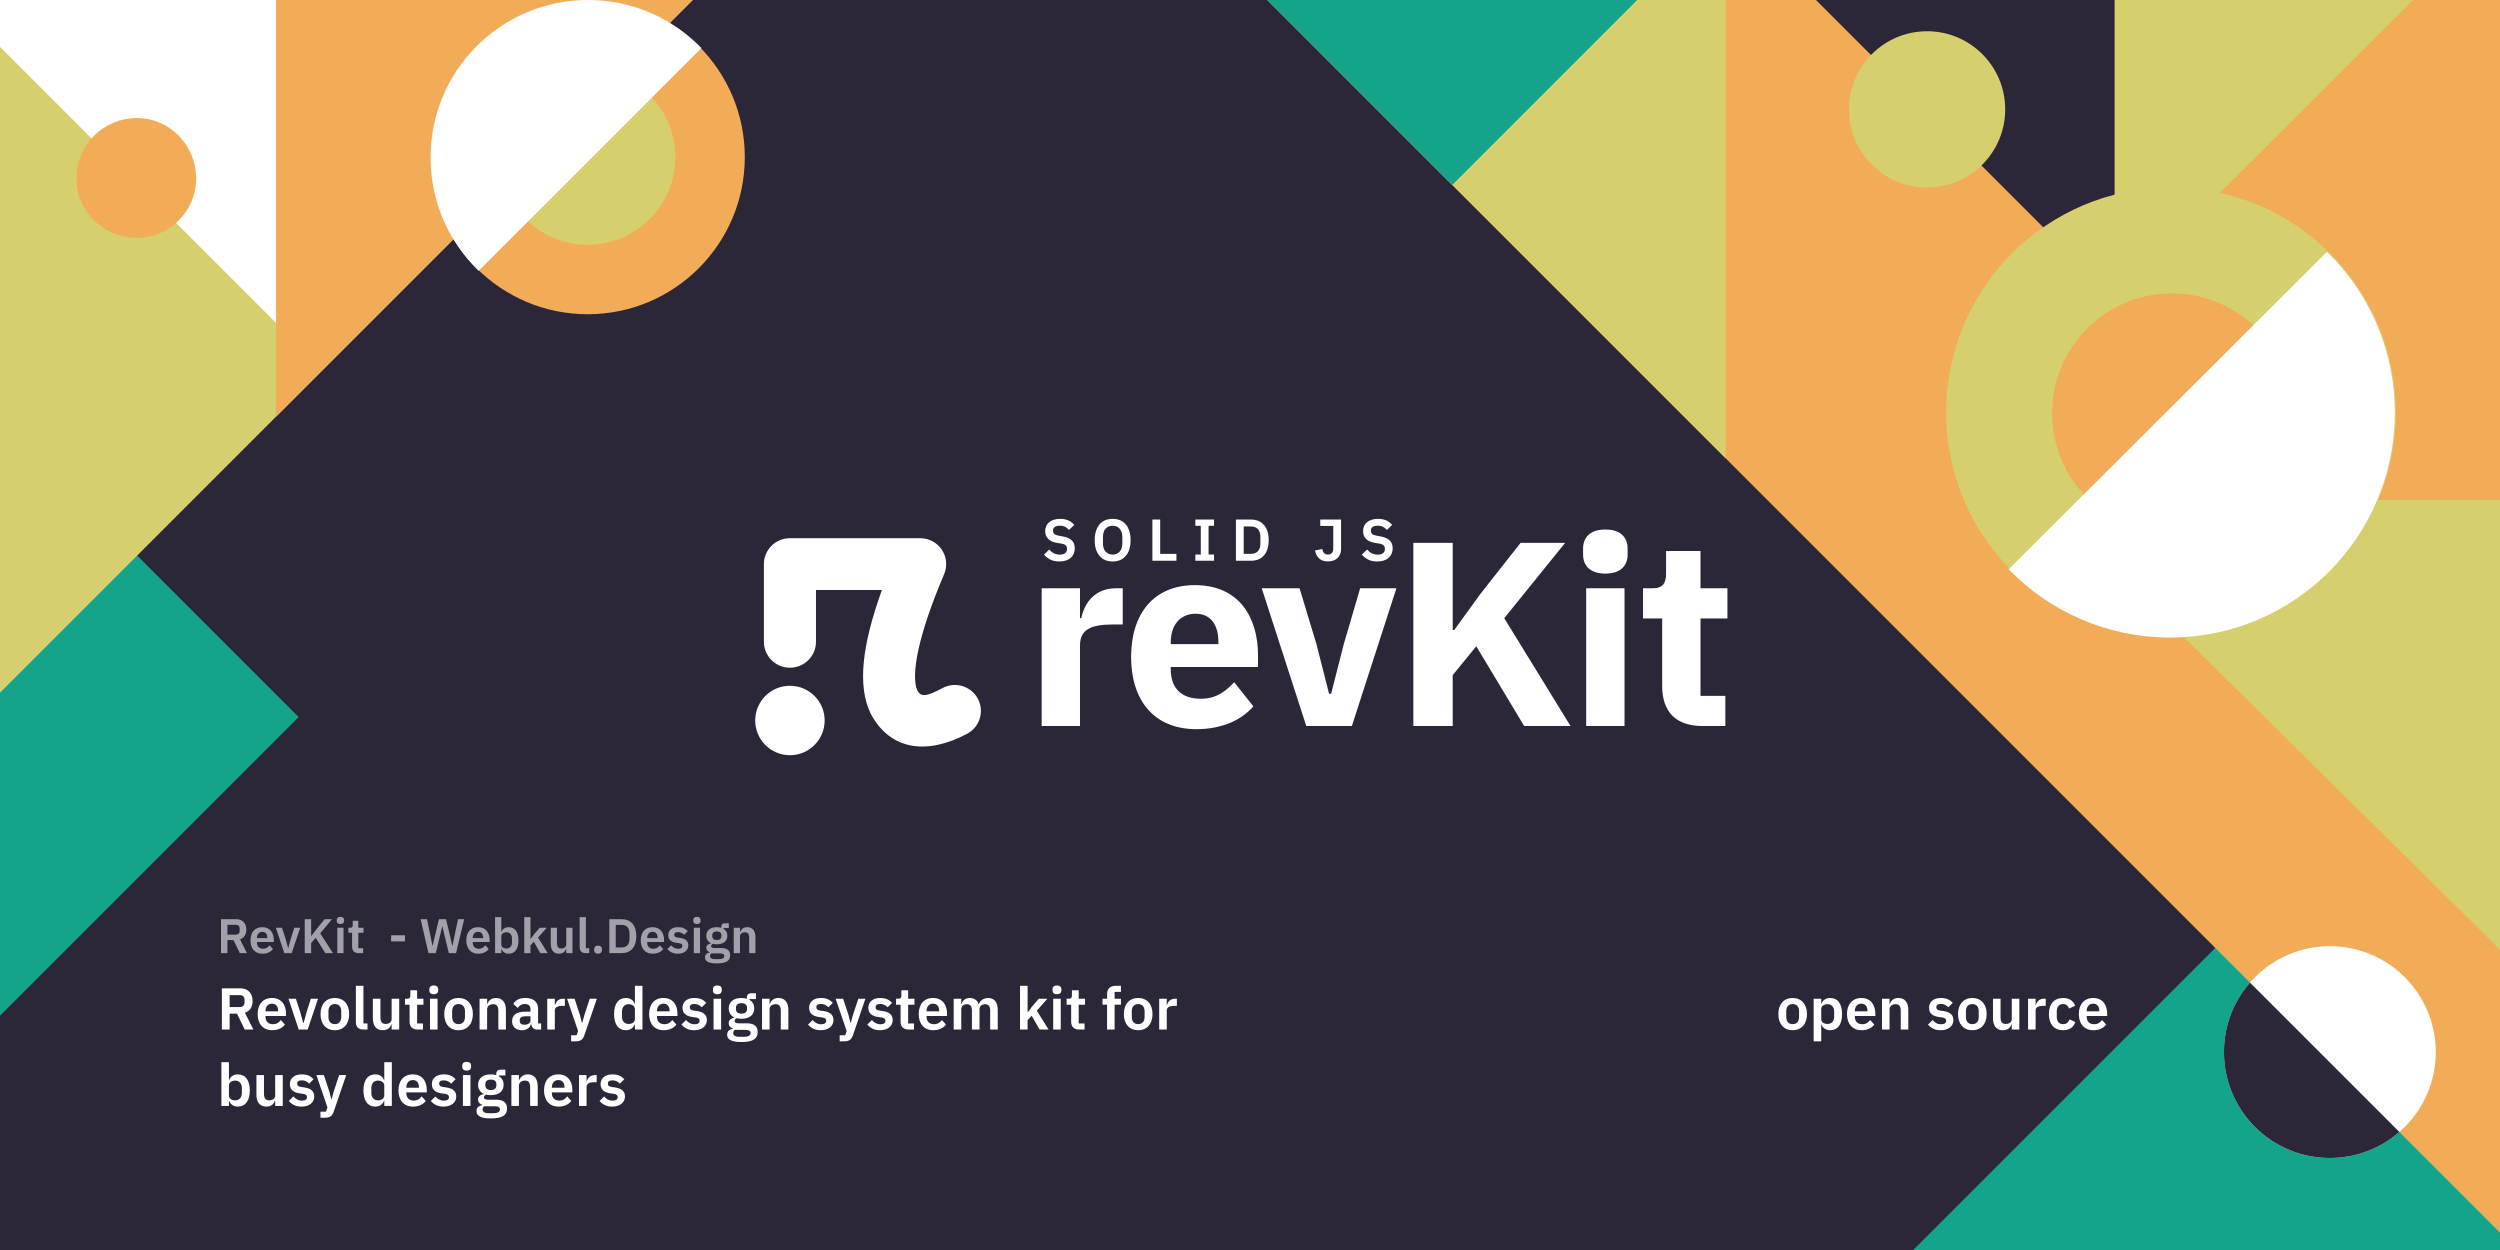<svg width="1440" height="720" viewBox="0 0 1440 720" fill="none" xmlns="http://www.w3.org/2000/svg">
	<rect x="0" y="0" width="1440" height="720" fill="#808080" stroke="none"/>
	<g clip-path="url(#clip0_30_6398)">
		<rect width="1440" height="720" fill="#2C2738" />
		<path fill-rule="evenodd" clip-rule="evenodd" d="M1440 382L992 830H1440V382Z" fill="#14A38B" />
		<path fill-rule="evenodd" clip-rule="evenodd" d="M1440 -50V710L680 -50L1440 -50Z" fill="#F2AC57" />
		<path fill-rule="evenodd" clip-rule="evenodd" d="M994 264L680 -50H994V264V264Z" fill="#D6CF6E" />
		<path fill-rule="evenodd" clip-rule="evenodd" d="M836.5 106.5L680 -50H993L836.5 106.5Z" fill="#14A38B" />
		<rect x="1218" y="-50" width="222" height="222" fill="#D6CF6E" />
		<path fill-rule="evenodd" clip-rule="evenodd" d="M996 -50H1218V172L996 -50Z" fill="#2C2738" />
		<path fill-rule="evenodd" clip-rule="evenodd" d="M1440 -50V491L1169 220.5L1440 -50Z" fill="#F2AC57" />
		<path fill-rule="evenodd" clip-rule="evenodd" d="M1178 288H1440V547L1178 288Z" fill="#D6CF6E" />
		<path fill-rule="evenodd" clip-rule="evenodd" d="M1250.5 367C1322.02 367 1380 309.021 1380 237.5C1380 165.979 1322.02 108 1250.5 108C1178.98 108 1121 165.979 1121 237.5C1121 309.021 1178.98 367 1250.5 367Z" fill="#D6CF6E" />
		<path fill-rule="evenodd" clip-rule="evenodd" d="M1251 307C1289.11 307 1320 276.108 1320 238C1320 199.892 1289.11 169 1251 169C1212.89 169 1182 199.892 1182 238C1182 276.108 1212.89 307 1251 307Z" fill="#F2AC57" />
		<path fill-rule="evenodd" clip-rule="evenodd" d="M1157 327.915L1340.33 145C1364.45 168.521 1379.43 201.375 1379.43 237.729C1379.43 309.249 1321.45 367.229 1249.93 367.229C1213.47 367.229 1180.53 352.162 1157 327.915H1157Z" fill="white" />
		<path fill-rule="evenodd" clip-rule="evenodd" d="M1110 108C1134.85 108 1155 87.853 1155 63C1155 38.147 1134.85 18 1110 18C1085.15 18 1065 38.147 1065 63C1065 87.853 1085.15 108 1110 108Z" fill="#D6CF6E" />
		<path fill-rule="evenodd" clip-rule="evenodd" d="M1342 667C1375.69 667 1403 639.689 1403 606C1403 572.311 1375.69 545 1342 545C1308.31 545 1281 572.311 1281 606C1281 639.689 1308.31 667 1342 667Z" fill="white" />
		<path fill-rule="evenodd" clip-rule="evenodd" d="M1295.97 565.97C1286.65 576.683 1281 590.682 1281 606C1281 639.689 1308.31 667 1342 667C1357.32 667 1371.32 661.354 1382.03 652.03L1295.97 565.97Z" fill="#2C2738" />
		<path fill-rule="evenodd" clip-rule="evenodd" d="M-1 240L172 413L-1 586L-1 240Z" fill="#14A38B" />
		<path fill-rule="evenodd" clip-rule="evenodd" d="M449 -50L-1.5 400.5V-50H449Z" fill="#D6CF6E" />
		<path fill-rule="evenodd" clip-rule="evenodd" d="M449 -50L159 240V-50H449Z" fill="#F2AC57" />
		<path fill-rule="evenodd" clip-rule="evenodd" d="M338.5 181C388.482 181 429 140.482 429 90.5C429 40.518 388.482 0 338.5 0C288.518 0 248 40.518 248 90.5C248 140.482 288.518 181 338.5 181Z" fill="#F2AC57" />
		<path fill-rule="evenodd" clip-rule="evenodd" d="M338.5 141C366.39 141 389 118.39 389 90.5C389 62.61 366.39 40 338.5 40C310.61 40 288 62.61 288 90.5C288 118.39 310.61 141 338.5 141Z" fill="#D6CF6E" />
		<path fill-rule="evenodd" clip-rule="evenodd" d="M404 27.701L275.701 156C258.621 139.501 248 116.358 248 90.735C248 40.623 288.623 0 338.735 0C364.358 0 387.501 10.621 404 27.701Z" fill="white" />
		<path fill-rule="evenodd" clip-rule="evenodd" d="M-1.5 25.5V-50H159V186L-1.5 25.5Z" fill="white" />
		<path fill-rule="evenodd" clip-rule="evenodd" d="M79 137C97.554 137 113 121.554 113 103C113 83.446 97.554 68 79 68C59.446 68 44 83.446 44 103C44 121.554 59.446 137 79 137Z" fill="#F2AC57" />
		<path d="M1032.55 593.408C1031.28 593.408 1030.14 593.193 1029.12 592.762C1028.12 592.331 1027.26 591.708 1026.54 590.892C1025.83 590.076 1025.29 589.101 1024.9 587.968C1024.52 586.812 1024.33 585.52 1024.33 584.092C1024.33 582.664 1024.52 581.383 1024.9 580.25C1025.29 579.117 1025.83 578.153 1026.54 577.36C1027.26 576.544 1028.12 575.921 1029.12 575.49C1030.14 575.059 1031.28 574.844 1032.55 574.844C1033.82 574.844 1034.97 575.059 1035.99 575.49C1037.01 575.921 1037.87 576.544 1038.57 577.36C1039.3 578.153 1039.85 579.117 1040.24 580.25C1040.62 581.383 1040.82 582.664 1040.82 584.092C1040.82 585.52 1040.62 586.812 1040.24 587.968C1039.85 589.101 1039.3 590.076 1038.57 590.892C1037.87 591.708 1037.01 592.331 1035.99 592.762C1034.97 593.193 1033.82 593.408 1032.55 593.408ZM1032.55 589.906C1033.71 589.906 1034.62 589.555 1035.27 588.852C1035.93 588.149 1036.26 587.118 1036.26 585.758V582.46C1036.26 581.123 1035.93 580.103 1035.27 579.4C1034.62 578.697 1033.71 578.346 1032.55 578.346C1031.42 578.346 1030.53 578.697 1029.87 579.4C1029.21 580.103 1028.88 581.123 1028.88 582.46V585.758C1028.88 587.118 1029.21 588.149 1029.87 588.852C1030.53 589.555 1031.42 589.906 1032.55 589.906ZM1044.67 575.252H1049.03V578.176H1049.16C1049.48 577.156 1050.08 576.351 1050.96 575.762C1051.85 575.15 1052.88 574.844 1054.06 574.844C1056.32 574.844 1058.05 575.649 1059.23 577.258C1060.43 578.845 1061.03 581.123 1061.03 584.092C1061.03 587.084 1060.43 589.385 1059.23 590.994C1058.05 592.603 1056.32 593.408 1054.06 593.408C1052.88 593.408 1051.85 593.102 1050.96 592.49C1050.1 591.878 1049.5 591.062 1049.16 590.042H1049.03V599.8H1044.67V575.252ZM1052.66 589.804C1053.8 589.804 1054.72 589.43 1055.42 588.682C1056.12 587.934 1056.47 586.925 1056.47 585.656V582.596C1056.47 581.327 1056.12 580.318 1055.42 579.57C1054.72 578.799 1053.8 578.414 1052.66 578.414C1051.62 578.414 1050.75 578.675 1050.05 579.196C1049.37 579.717 1049.03 580.409 1049.03 581.27V586.914C1049.03 587.843 1049.37 588.557 1050.05 589.056C1050.75 589.555 1051.62 589.804 1052.66 589.804ZM1072.23 593.408C1070.92 593.408 1069.74 593.193 1068.7 592.762C1067.68 592.309 1066.81 591.685 1066.08 590.892C1065.38 590.076 1064.83 589.101 1064.45 587.968C1064.06 586.812 1063.87 585.52 1063.87 584.092C1063.87 582.687 1064.05 581.417 1064.41 580.284C1064.8 579.151 1065.34 578.187 1066.05 577.394C1066.75 576.578 1067.61 575.955 1068.63 575.524C1069.65 575.071 1070.81 574.844 1072.1 574.844C1073.48 574.844 1074.68 575.082 1075.7 575.558C1076.72 576.034 1077.56 576.68 1078.22 577.496C1078.88 578.312 1079.36 579.264 1079.68 580.352C1080.02 581.417 1080.19 582.562 1080.19 583.786V585.214H1068.39V585.656C1068.39 586.948 1068.76 587.991 1069.48 588.784C1070.21 589.555 1071.28 589.94 1072.71 589.94C1073.8 589.94 1074.68 589.713 1075.36 589.26C1076.07 588.807 1076.69 588.229 1077.23 587.526L1079.58 590.144C1078.85 591.164 1077.86 591.969 1076.59 592.558C1075.34 593.125 1073.89 593.408 1072.23 593.408ZM1072.17 578.108C1071.01 578.108 1070.09 578.493 1069.41 579.264C1068.73 580.035 1068.39 581.032 1068.39 582.256V582.528H1075.67V582.222C1075.67 580.998 1075.36 580.012 1074.75 579.264C1074.16 578.493 1073.3 578.108 1072.17 578.108ZM1084.02 593V575.252H1088.37V578.21H1088.54C1088.9 577.258 1089.47 576.465 1090.24 575.83C1091.04 575.173 1092.12 574.844 1093.51 574.844C1095.34 574.844 1096.75 575.445 1097.72 576.646C1098.7 577.847 1099.18 579.559 1099.18 581.78V593H1094.83V582.222C1094.83 580.953 1094.61 580.001 1094.15 579.366C1093.7 578.731 1092.95 578.414 1091.91 578.414C1091.45 578.414 1091.01 578.482 1090.58 578.618C1090.17 578.731 1089.8 578.913 1089.46 579.162C1089.14 579.389 1088.88 579.683 1088.68 580.046C1088.47 580.386 1088.37 580.794 1088.37 581.27V593H1084.02ZM1117.86 593.408C1116.16 593.408 1114.73 593.125 1113.57 592.558C1112.42 591.969 1111.4 591.164 1110.51 590.144L1113.17 587.56C1113.82 588.308 1114.54 588.897 1115.31 589.328C1116.1 589.759 1117.01 589.974 1118.03 589.974C1119.07 589.974 1119.82 589.793 1120.27 589.43C1120.75 589.067 1120.99 588.569 1120.99 587.934C1120.99 587.413 1120.82 587.005 1120.48 586.71C1120.16 586.393 1119.6 586.177 1118.81 586.064L1117.04 585.826C1115.11 585.577 1113.64 585.033 1112.62 584.194C1111.62 583.333 1111.13 582.086 1111.13 580.454C1111.13 579.593 1111.28 578.822 1111.6 578.142C1111.92 577.439 1112.37 576.85 1112.96 576.374C1113.55 575.875 1114.25 575.501 1115.07 575.252C1115.91 574.98 1116.84 574.844 1117.86 574.844C1118.72 574.844 1119.48 574.912 1120.14 575.048C1120.82 575.161 1121.43 575.343 1121.97 575.592C1122.52 575.819 1123.01 576.113 1123.47 576.476C1123.92 576.816 1124.36 577.201 1124.79 577.632L1122.24 580.182C1121.72 579.638 1121.1 579.185 1120.37 578.822C1119.65 578.459 1118.85 578.278 1117.99 578.278C1117.04 578.278 1116.35 578.448 1115.92 578.788C1115.51 579.128 1115.31 579.57 1115.31 580.114C1115.31 580.703 1115.48 581.157 1115.82 581.474C1116.18 581.769 1116.78 581.984 1117.62 582.12L1119.42 582.358C1123.25 582.902 1125.17 584.647 1125.17 587.594C1125.17 588.455 1124.99 589.249 1124.62 589.974C1124.28 590.677 1123.8 591.289 1123.16 591.81C1122.53 592.309 1121.76 592.705 1120.85 593C1119.97 593.272 1118.97 593.408 1117.86 593.408ZM1136.05 593.408C1134.78 593.408 1133.63 593.193 1132.61 592.762C1131.62 592.331 1130.76 591.708 1130.03 590.892C1129.33 590.076 1128.78 589.101 1128.4 587.968C1128.01 586.812 1127.82 585.52 1127.82 584.092C1127.82 582.664 1128.01 581.383 1128.4 580.25C1128.78 579.117 1129.33 578.153 1130.03 577.36C1130.76 576.544 1131.62 575.921 1132.61 575.49C1133.63 575.059 1134.78 574.844 1136.05 574.844C1137.32 574.844 1138.46 575.059 1139.48 575.49C1140.5 575.921 1141.36 576.544 1142.07 577.36C1142.79 578.153 1143.35 579.117 1143.73 580.25C1144.12 581.383 1144.31 582.664 1144.31 584.092C1144.31 585.52 1144.12 586.812 1143.73 587.968C1143.35 589.101 1142.79 590.076 1142.07 590.892C1141.36 591.708 1140.5 592.331 1139.48 592.762C1138.46 593.193 1137.32 593.408 1136.05 593.408ZM1136.05 589.906C1137.2 589.906 1138.11 589.555 1138.77 588.852C1139.43 588.149 1139.75 587.118 1139.75 585.758V582.46C1139.75 581.123 1139.43 580.103 1138.77 579.4C1138.11 578.697 1137.2 578.346 1136.05 578.346C1134.91 578.346 1134.02 578.697 1133.36 579.4C1132.7 580.103 1132.38 581.123 1132.38 582.46V585.758C1132.38 587.118 1132.7 588.149 1133.36 588.852C1134.02 589.555 1134.91 589.906 1136.05 589.906ZM1158.78 590.042H1158.61C1158.45 590.495 1158.23 590.926 1157.96 591.334C1157.71 591.719 1157.38 592.071 1156.97 592.388C1156.59 592.705 1156.11 592.955 1155.55 593.136C1155 593.317 1154.37 593.408 1153.64 593.408C1151.81 593.408 1150.4 592.807 1149.43 591.606C1148.45 590.405 1147.96 588.693 1147.96 586.472V575.252H1152.32V586.03C1152.32 587.254 1152.55 588.195 1153.03 588.852C1153.51 589.487 1154.27 589.804 1155.31 589.804C1155.74 589.804 1156.16 589.747 1156.57 589.634C1157 589.521 1157.37 589.351 1157.69 589.124C1158.01 588.875 1158.27 588.58 1158.47 588.24C1158.67 587.877 1158.78 587.458 1158.78 586.982V575.252H1163.13V593H1158.78V590.042ZM1168.16 593V575.252H1172.51V578.924H1172.68C1172.79 578.448 1172.96 577.995 1173.19 577.564C1173.44 577.111 1173.76 576.714 1174.14 576.374C1174.53 576.034 1174.98 575.762 1175.5 575.558C1176.04 575.354 1176.67 575.252 1177.37 575.252H1178.32V579.366H1176.96C1175.49 579.366 1174.38 579.581 1173.63 580.012C1172.88 580.443 1172.51 581.145 1172.51 582.12V593H1168.16ZM1188.34 593.408C1187.03 593.408 1185.86 593.193 1184.84 592.762C1183.82 592.331 1182.96 591.708 1182.26 590.892C1181.58 590.076 1181.05 589.101 1180.69 587.968C1180.33 586.812 1180.15 585.52 1180.15 584.092C1180.15 582.664 1180.33 581.383 1180.69 580.25C1181.05 579.117 1181.58 578.153 1182.26 577.36C1182.96 576.544 1183.82 575.921 1184.84 575.49C1185.86 575.059 1187.03 574.844 1188.34 574.844C1190.13 574.844 1191.61 575.241 1192.76 576.034C1193.94 576.827 1194.79 577.927 1195.31 579.332L1191.74 580.93C1191.54 580.182 1191.15 579.57 1190.59 579.094C1190.04 578.595 1189.29 578.346 1188.34 578.346C1187.12 578.346 1186.2 578.731 1185.59 579.502C1185 580.273 1184.7 581.281 1184.7 582.528V585.758C1184.7 587.005 1185 588.013 1185.59 588.784C1186.2 589.532 1187.12 589.906 1188.34 589.906C1189.38 589.906 1190.19 589.645 1190.76 589.124C1191.32 588.58 1191.76 587.911 1192.08 587.118L1195.41 588.716C1194.82 590.28 1193.93 591.459 1192.73 592.252C1191.53 593.023 1190.06 593.408 1188.34 593.408ZM1205.78 593.408C1204.46 593.408 1203.28 593.193 1202.24 592.762C1201.22 592.309 1200.35 591.685 1199.62 590.892C1198.92 590.076 1198.38 589.101 1197.99 587.968C1197.61 586.812 1197.41 585.52 1197.41 584.092C1197.41 582.687 1197.6 581.417 1197.96 580.284C1198.34 579.151 1198.89 578.187 1199.59 577.394C1200.29 576.578 1201.15 575.955 1202.17 575.524C1203.19 575.071 1204.35 574.844 1205.64 574.844C1207.02 574.844 1208.23 575.082 1209.25 575.558C1210.27 576.034 1211.1 576.68 1211.76 577.496C1212.42 578.312 1212.91 579.264 1213.22 580.352C1213.56 581.417 1213.73 582.562 1213.73 583.786V585.214H1201.94V585.656C1201.94 586.948 1202.3 587.991 1203.02 588.784C1203.75 589.555 1204.83 589.94 1206.25 589.94C1207.34 589.94 1208.23 589.713 1208.91 589.26C1209.61 588.807 1210.23 588.229 1210.78 587.526L1213.12 590.144C1212.4 591.164 1211.4 591.969 1210.13 592.558C1208.88 593.125 1207.43 593.408 1205.78 593.408ZM1205.71 578.108C1204.55 578.108 1203.64 578.493 1202.96 579.264C1202.28 580.035 1201.94 581.032 1201.94 582.256V582.528H1209.21V582.222C1209.21 580.998 1208.91 580.012 1208.29 579.264C1207.7 578.493 1206.84 578.108 1205.71 578.108Z" fill="white" />
		<path d="M610.166 323.408C608.126 323.408 606.392 323.045 604.964 322.32C603.559 321.595 602.346 320.643 601.326 319.464L604.352 316.54C605.168 317.492 606.075 318.217 607.072 318.716C608.092 319.215 609.214 319.464 610.438 319.464C611.821 319.464 612.863 319.169 613.566 318.58C614.269 317.968 614.62 317.152 614.62 316.132C614.62 315.339 614.393 314.693 613.94 314.194C613.487 313.695 612.637 313.333 611.39 313.106L609.146 312.766C604.409 312.018 602.04 309.717 602.04 305.864C602.04 304.799 602.233 303.835 602.618 302.974C603.026 302.113 603.604 301.376 604.352 300.764C605.1 300.152 605.995 299.687 607.038 299.37C608.103 299.03 609.305 298.86 610.642 298.86C612.433 298.86 613.997 299.155 615.334 299.744C616.671 300.333 617.816 301.206 618.768 302.362L615.708 305.252C615.119 304.527 614.405 303.937 613.566 303.484C612.727 303.031 611.673 302.804 610.404 302.804C609.112 302.804 608.137 303.053 607.48 303.552C606.845 304.028 606.528 304.708 606.528 305.592C606.528 306.499 606.789 307.167 607.31 307.598C607.831 308.029 608.67 308.346 609.826 308.55L612.036 308.958C614.439 309.389 616.207 310.159 617.34 311.27C618.496 312.358 619.074 313.888 619.074 315.86C619.074 316.993 618.87 318.025 618.462 318.954C618.077 319.861 617.499 320.654 616.728 321.334C615.98 321.991 615.051 322.501 613.94 322.864C612.852 323.227 611.594 323.408 610.166 323.408ZM640.889 323.408C639.325 323.408 637.908 323.147 636.639 322.626C635.37 322.105 634.282 321.323 633.375 320.28C632.491 319.237 631.8 317.957 631.301 316.438C630.802 314.919 630.553 313.151 630.553 311.134C630.553 309.139 630.802 307.383 631.301 305.864C631.8 304.323 632.491 303.031 633.375 301.988C634.282 300.945 635.37 300.163 636.639 299.642C637.908 299.121 639.325 298.86 640.889 298.86C642.453 298.86 643.87 299.121 645.139 299.642C646.408 300.163 647.496 300.945 648.403 301.988C649.31 303.031 650.001 304.323 650.477 305.864C650.976 307.383 651.225 309.139 651.225 311.134C651.225 313.151 650.976 314.919 650.477 316.438C650.001 317.957 649.31 319.237 648.403 320.28C647.496 321.323 646.408 322.105 645.139 322.626C643.87 323.147 642.453 323.408 640.889 323.408ZM640.889 319.43C642.589 319.43 643.938 318.863 644.935 317.73C645.955 316.597 646.465 315.01 646.465 312.97V309.298C646.465 307.258 645.955 305.671 644.935 304.538C643.938 303.405 642.589 302.838 640.889 302.838C639.189 302.838 637.829 303.405 636.809 304.538C635.812 305.671 635.313 307.258 635.313 309.298V312.97C635.313 315.01 635.812 316.597 636.809 317.73C637.829 318.863 639.189 319.43 640.889 319.43ZM663.778 323V299.268H668.266V319.022H677.616V323H663.778ZM688.523 323V319.396H691.651V302.872H688.523V299.268H699.301V302.872H696.139V319.396H699.301V323H688.523ZM711.886 299.268H720.522C722.063 299.268 723.457 299.517 724.704 300.016C725.973 300.515 727.05 301.263 727.934 302.26C728.84 303.235 729.532 304.47 730.008 305.966C730.506 307.439 730.756 309.162 730.756 311.134C730.756 313.106 730.506 314.84 730.008 316.336C729.532 317.809 728.84 319.045 727.934 320.042C727.05 321.017 725.973 321.753 724.704 322.252C723.457 322.751 722.063 323 720.522 323H711.886V299.268ZM720.522 319.022C722.199 319.022 723.525 318.535 724.5 317.56C725.497 316.563 725.996 315.044 725.996 313.004V309.264C725.996 307.224 725.497 305.717 724.5 304.742C723.525 303.745 722.199 303.246 720.522 303.246H716.374V319.022H720.522ZM772.452 299.268V316.336C772.452 317.401 772.271 318.365 771.908 319.226C771.568 320.087 771.07 320.824 770.412 321.436C769.778 322.048 768.996 322.524 768.066 322.864C767.137 323.204 766.094 323.374 764.938 323.374C762.74 323.374 761.028 322.807 759.804 321.674C758.58 320.518 757.798 318.988 757.458 317.084L761.606 316.234C761.81 317.254 762.173 318.047 762.694 318.614C763.238 319.158 763.975 319.43 764.904 319.43C765.788 319.43 766.514 319.158 767.08 318.614C767.67 318.047 767.964 317.186 767.964 316.03V302.94H760.484V299.268H772.452ZM793.268 323.408C791.228 323.408 789.494 323.045 788.066 322.32C786.66 321.595 785.448 320.643 784.428 319.464L787.454 316.54C788.27 317.492 789.176 318.217 790.174 318.716C791.194 319.215 792.316 319.464 793.54 319.464C794.922 319.464 795.965 319.169 796.668 318.58C797.37 317.968 797.722 317.152 797.722 316.132C797.722 315.339 797.495 314.693 797.042 314.194C796.588 313.695 795.738 313.333 794.492 313.106L792.248 312.766C787.51 312.018 785.142 309.717 785.142 305.864C785.142 304.799 785.334 303.835 785.72 302.974C786.128 302.113 786.706 301.376 787.454 300.764C788.202 300.152 789.097 299.687 790.14 299.37C791.205 299.03 792.406 298.86 793.744 298.86C795.534 298.86 797.098 299.155 798.436 299.744C799.773 300.333 800.918 301.206 801.87 302.362L798.81 305.252C798.22 304.527 797.506 303.937 796.668 303.484C795.829 303.031 794.775 302.804 793.506 302.804C792.214 302.804 791.239 303.053 790.582 303.552C789.947 304.028 789.63 304.708 789.63 305.592C789.63 306.499 789.89 307.167 790.412 307.598C790.933 308.029 791.772 308.346 792.928 308.55L795.138 308.958C797.54 309.389 799.308 310.159 800.442 311.27C801.598 312.358 802.176 313.888 802.176 315.86C802.176 316.993 801.972 318.025 801.564 318.954C801.178 319.861 800.6 320.654 799.83 321.334C799.082 321.991 798.152 322.501 797.042 322.864C795.954 323.227 794.696 323.408 793.268 323.408Z" fill="white" />
		<path d="M132.276 583.854H136.526L140.946 593H145.944L141.082 583.344C144.006 582.358 145.502 579.876 145.502 576.612C145.502 572.124 142.816 569.268 138.498 569.268H127.788V593H132.276V583.854ZM132.276 580.08V573.178H138.056C139.79 573.178 140.844 574.096 140.844 575.83V577.394C140.844 579.128 139.79 580.08 138.056 580.08H132.276ZM156.77 593.408C160.068 593.408 162.652 592.15 164.114 590.144L161.768 587.526C160.68 588.92 159.388 589.94 157.246 589.94C154.39 589.94 152.928 588.206 152.928 585.656V585.214H164.726V583.786C164.726 578.924 162.176 574.844 156.634 574.844C151.432 574.844 148.406 578.482 148.406 584.092C148.406 589.77 151.534 593.408 156.77 593.408ZM156.702 578.108C158.946 578.108 160.204 579.774 160.204 582.222V582.528H152.928V582.256C152.928 579.808 154.424 578.108 156.702 578.108ZM177.232 593L183.182 575.252H179.034L176.62 582.902L174.886 589.226H174.648L172.914 582.902L170.432 575.252H166.148L172.064 593H177.232ZM192.859 593.408C197.959 593.408 201.121 589.804 201.121 584.092C201.121 578.414 197.959 574.844 192.859 574.844C187.793 574.844 184.631 578.414 184.631 584.092C184.631 589.804 187.793 593.408 192.859 593.408ZM192.859 589.906C190.615 589.906 189.187 588.444 189.187 585.758V582.46C189.187 579.808 190.615 578.346 192.859 578.346C195.137 578.346 196.565 579.808 196.565 582.46V585.758C196.565 588.444 195.137 589.906 192.859 589.906ZM211.677 593V589.532H209.331V567.84H204.979V588.716C204.979 591.436 206.373 593 209.331 593H211.677ZM225.581 593H229.933V575.252H225.581V586.982C225.581 588.886 223.847 589.804 222.113 589.804C220.039 589.804 219.121 588.478 219.121 586.03V575.252H214.769V586.472C214.769 590.892 216.809 593.408 220.447 593.408C223.371 593.408 224.799 591.81 225.411 590.042H225.581V593ZM240.503 593H243.631V589.532H240.265V578.72H243.903V575.252H240.265V570.39H236.355V573.416C236.355 574.64 235.947 575.252 234.655 575.252H233.295V578.72H235.913V588.478C235.913 591.368 237.511 593 240.503 593ZM249.854 572.668C251.622 572.668 252.404 571.75 252.404 570.492V569.812C252.404 568.554 251.622 567.636 249.854 567.636C248.052 567.636 247.304 568.554 247.304 569.812V570.492C247.304 571.75 248.052 572.668 249.854 572.668ZM247.678 593H252.03V575.252H247.678V593ZM264.113 593.408C269.213 593.408 272.375 589.804 272.375 584.092C272.375 578.414 269.213 574.844 264.113 574.844C259.047 574.844 255.885 578.414 255.885 584.092C255.885 589.804 259.047 593.408 264.113 593.408ZM264.113 589.906C261.869 589.906 260.441 588.444 260.441 585.758V582.46C260.441 579.808 261.869 578.346 264.113 578.346C266.391 578.346 267.819 579.808 267.819 582.46V585.758C267.819 588.444 266.391 589.906 264.113 589.906ZM280.585 593V581.27C280.585 579.366 282.319 578.414 284.121 578.414C286.195 578.414 287.045 579.706 287.045 582.222V593H291.397V581.78C291.397 577.36 289.357 574.844 285.719 574.844C282.965 574.844 281.469 576.306 280.755 578.21H280.585V575.252H276.233V593H280.585ZM300.607 593.408C303.259 593.408 305.197 592.218 305.775 589.94H305.979C306.251 591.776 307.407 593 309.277 593H311.691V589.532H309.923V581.168C309.923 577.122 307.373 574.844 302.579 574.844C299.009 574.844 296.935 576.204 295.643 578.244L298.227 580.556C299.077 579.332 300.233 578.312 302.273 578.312C304.585 578.312 305.571 579.468 305.571 581.44V582.732H302.545C297.717 582.732 294.963 584.534 294.963 588.172C294.963 591.334 297.003 593.408 300.607 593.408ZM302.069 590.246C300.369 590.246 299.383 589.532 299.383 588.104V587.526C299.383 586.132 300.505 585.35 302.783 585.35H305.571V587.696C305.571 589.362 304.007 590.246 302.069 590.246ZM319.565 593V582.12C319.565 580.182 321.095 579.366 324.019 579.366H325.379V575.252H324.427C321.605 575.252 320.177 577.054 319.735 578.924H319.565V575.252H315.213V593H319.565ZM336.613 584.636L335.389 589.124H335.185L334.029 584.636L330.935 575.252H326.617L332.975 593.85L332.159 596.332H328.963V599.8H331.581C334.505 599.8 335.763 598.712 336.647 596.162L343.787 575.252H339.707L336.613 584.636ZM365.708 593H370.06V567.84H365.708V578.176H365.538C364.926 576.136 362.988 574.844 360.642 574.844C356.188 574.844 353.706 578.176 353.706 584.092C353.706 590.042 356.188 593.408 360.642 593.408C362.988 593.408 364.892 592.048 365.538 590.042H365.708V593ZM362.036 589.804C359.792 589.804 358.262 588.172 358.262 585.656V582.596C358.262 580.08 359.792 578.414 362.036 578.414C364.11 578.414 365.708 579.536 365.708 581.27V586.914C365.708 588.75 364.11 589.804 362.036 589.804ZM382.253 593.408C385.551 593.408 388.135 592.15 389.597 590.144L387.251 587.526C386.163 588.92 384.871 589.94 382.729 589.94C379.873 589.94 378.411 588.206 378.411 585.656V585.214H390.209V583.786C390.209 578.924 387.659 574.844 382.117 574.844C376.915 574.844 373.889 578.482 373.889 584.092C373.889 589.77 377.017 593.408 382.253 593.408ZM382.185 578.108C384.429 578.108 385.687 579.774 385.687 582.222V582.528H378.411V582.256C378.411 579.808 379.907 578.108 382.185 578.108ZM399.851 593.408C404.271 593.408 407.161 591.028 407.161 587.594C407.161 584.636 405.291 582.902 401.415 582.358L399.613 582.12C397.947 581.848 397.301 581.304 397.301 580.114C397.301 579.026 398.117 578.278 399.987 578.278C401.721 578.278 403.217 579.094 404.237 580.182L406.787 577.632C405.087 575.864 403.319 574.844 399.851 574.844C395.805 574.844 393.119 577.02 393.119 580.454C393.119 583.684 395.227 585.35 399.035 585.826L400.803 586.064C402.367 586.268 402.979 586.914 402.979 587.934C402.979 589.192 402.095 589.974 400.021 589.974C398.015 589.974 396.451 589.056 395.159 587.56L392.507 590.144C394.275 592.184 396.485 593.408 399.851 593.408ZM413.18 572.668C414.948 572.668 415.73 571.75 415.73 570.492V569.812C415.73 568.554 414.948 567.636 413.18 567.636C411.378 567.636 410.63 568.554 410.63 569.812V570.492C410.63 571.75 411.378 572.668 413.18 572.668ZM411.004 593H415.356V575.252H411.004V593ZM436.415 594.496C436.415 591.3 434.545 589.43 430.193 589.43H425.433C423.869 589.43 423.121 588.988 423.121 588.104C423.121 587.322 423.699 586.812 424.379 586.506C425.161 586.71 426.079 586.812 427.099 586.812C431.927 586.812 434.443 584.432 434.443 580.862C434.443 578.686 433.525 576.952 431.689 575.932V575.456H435.463V572.124H432.709C431.077 572.124 430.193 572.974 430.193 574.708V575.286C429.309 574.98 428.187 574.844 427.099 574.844C422.305 574.844 419.755 577.258 419.755 580.862C419.755 583.208 420.843 585.044 422.985 586.03V586.166C421.285 586.54 419.721 587.458 419.721 589.294C419.721 590.722 420.537 591.878 421.999 592.252V592.626C420.027 592.932 418.837 594.054 418.837 596.026C418.837 598.644 421.115 600.208 427.099 600.208C433.899 600.208 436.415 598.202 436.415 594.496ZM432.335 595.006C432.335 596.502 431.077 597.216 428.255 597.216H426.079C423.359 597.216 422.339 596.4 422.339 595.04C422.339 594.326 422.611 593.68 423.257 593.204H429.309C431.519 593.204 432.335 593.884 432.335 595.006ZM427.099 583.854C425.025 583.854 423.903 582.902 423.903 581.134V580.556C423.903 578.754 425.025 577.836 427.099 577.836C429.173 577.836 430.295 578.754 430.295 580.556V581.134C430.295 582.902 429.173 583.854 427.099 583.854ZM443.28 593V581.27C443.28 579.366 445.014 578.414 446.816 578.414C448.89 578.414 449.74 579.706 449.74 582.222V593H454.092V581.78C454.092 577.36 452.052 574.844 448.414 574.844C445.66 574.844 444.164 576.306 443.45 578.21H443.28V575.252H438.928V593H443.28ZM472.766 593.408C477.186 593.408 480.076 591.028 480.076 587.594C480.076 584.636 478.206 582.902 474.33 582.358L472.528 582.12C470.862 581.848 470.216 581.304 470.216 580.114C470.216 579.026 471.032 578.278 472.902 578.278C474.636 578.278 476.132 579.094 477.152 580.182L479.702 577.632C478.002 575.864 476.234 574.844 472.766 574.844C468.72 574.844 466.034 577.02 466.034 580.454C466.034 583.684 468.142 585.35 471.95 585.826L473.718 586.064C475.282 586.268 475.894 586.914 475.894 587.934C475.894 589.192 475.01 589.974 472.936 589.974C470.93 589.974 469.366 589.056 468.074 587.56L465.422 590.144C467.19 592.184 469.4 593.408 472.766 593.408ZM491.306 584.636L490.082 589.124H489.878L488.722 584.636L485.628 575.252H481.31L487.668 593.85L486.852 596.332H483.656V599.8H486.274C489.198 599.8 490.456 598.712 491.34 596.162L498.48 575.252H494.4L491.306 584.636ZM506.898 593.408C511.318 593.408 514.208 591.028 514.208 587.594C514.208 584.636 512.338 582.902 508.462 582.358L506.66 582.12C504.994 581.848 504.348 581.304 504.348 580.114C504.348 579.026 505.164 578.278 507.034 578.278C508.768 578.278 510.264 579.094 511.284 580.182L513.834 577.632C512.134 575.864 510.366 574.844 506.898 574.844C502.852 574.844 500.166 577.02 500.166 580.454C500.166 583.684 502.274 585.35 506.082 585.826L507.85 586.064C509.414 586.268 510.026 586.914 510.026 587.934C510.026 589.192 509.142 589.974 507.068 589.974C505.062 589.974 503.498 589.056 502.206 587.56L499.554 590.144C501.322 592.184 503.532 593.408 506.898 593.408ZM523.328 593H526.456V589.532H523.09V578.72H526.728V575.252H523.09V570.39H519.18V573.416C519.18 574.64 518.772 575.252 517.48 575.252H516.12V578.72H518.738V588.478C518.738 591.368 520.336 593 523.328 593ZM537.544 593.408C540.842 593.408 543.426 592.15 544.888 590.144L542.542 587.526C541.454 588.92 540.162 589.94 538.02 589.94C535.164 589.94 533.702 588.206 533.702 585.656V585.214H545.5V583.786C545.5 578.924 542.95 574.844 537.408 574.844C532.206 574.844 529.18 578.482 529.18 584.092C529.18 589.77 532.308 593.408 537.544 593.408ZM537.476 578.108C539.72 578.108 540.978 579.774 540.978 582.222V582.528H533.702V582.256C533.702 579.808 535.198 578.108 537.476 578.108ZM553.681 593V581.27C553.681 579.366 555.312 578.414 556.979 578.414C558.917 578.414 559.835 579.672 559.835 582.222V593H564.187V581.27C564.187 579.366 565.785 578.414 567.485 578.414C569.423 578.414 570.341 579.672 570.341 582.222V593H574.693V581.78C574.693 577.36 572.721 574.844 569.253 574.844C566.431 574.844 564.459 576.442 563.812 578.414H563.745C562.895 576.034 561.025 574.844 558.611 574.844C555.959 574.844 554.531 576.34 553.851 578.21H553.681V575.252H549.329V593H553.681ZM587.545 593H591.897V587.594L594.243 585.044L598.799 593H603.967L597.201 582.12L603.321 575.252H598.391L594.413 579.808L592.067 583.004H591.897V567.84H587.545V593ZM608.813 572.668C610.581 572.668 611.363 571.75 611.363 570.492V569.812C611.363 568.554 610.581 567.636 608.813 567.636C607.011 567.636 606.263 568.554 606.263 569.812V570.492C606.263 571.75 607.011 572.668 608.813 572.668ZM606.637 593H610.989V575.252H606.637V593ZM621.576 593H624.704V589.532H621.338V578.72H624.976V575.252H621.338V570.39H617.428V573.416C617.428 574.64 617.02 575.252 615.728 575.252H614.368V578.72H616.986V588.478C616.986 591.368 618.584 593 621.576 593ZM637.67 593H642.022V578.686H645.66V575.252H642.022V571.308H645.66V567.84H642.566C639.37 567.84 637.67 569.574 637.67 572.702V575.252H635.052V578.686H637.67V593ZM655.577 593.408C660.677 593.408 663.839 589.804 663.839 584.092C663.839 578.414 660.677 574.844 655.577 574.844C650.511 574.844 647.349 578.414 647.349 584.092C647.349 589.804 650.511 593.408 655.577 593.408ZM655.577 589.906C653.333 589.906 651.905 588.444 651.905 585.758V582.46C651.905 579.808 653.333 578.346 655.577 578.346C657.855 578.346 659.283 579.808 659.283 582.46V585.758C659.283 588.444 657.855 589.906 655.577 589.906ZM672.05 593V582.12C672.05 580.182 673.58 579.366 676.504 579.366H677.864V575.252H676.912C674.09 575.252 672.662 577.054 672.22 578.924H672.05V575.252H667.698V593H672.05ZM127.516 637H131.868V634.042H132.004C132.684 636.048 134.554 637.408 136.9 637.408C141.388 637.408 143.87 634.042 143.87 628.092C143.87 622.176 141.388 618.844 136.9 618.844C134.554 618.844 132.65 620.136 132.004 622.176H131.868V611.84H127.516V637ZM135.506 633.804C133.432 633.804 131.868 632.75 131.868 630.914V625.27C131.868 623.536 133.432 622.414 135.506 622.414C137.75 622.414 139.314 624.08 139.314 626.596V629.656C139.314 632.172 137.75 633.804 135.506 633.804ZM158.511 637H162.863V619.252H158.511V630.982C158.511 632.886 156.777 633.804 155.043 633.804C152.969 633.804 152.051 632.478 152.051 630.03V619.252H147.699V630.472C147.699 634.892 149.739 637.408 153.377 637.408C156.301 637.408 157.729 635.81 158.341 634.042H158.511V637ZM173.705 637.408C178.125 637.408 181.015 635.028 181.015 631.594C181.015 628.636 179.145 626.902 175.269 626.358L173.467 626.12C171.801 625.848 171.155 625.304 171.155 624.114C171.155 623.026 171.971 622.278 173.841 622.278C175.575 622.278 177.071 623.094 178.091 624.182L180.641 621.632C178.941 619.864 177.173 618.844 173.705 618.844C169.659 618.844 166.973 621.02 166.973 624.454C166.973 627.684 169.081 629.35 172.889 629.826L174.657 630.064C176.221 630.268 176.833 630.914 176.833 631.934C176.833 633.192 175.949 633.974 173.875 633.974C171.869 633.974 170.305 633.056 169.013 631.56L166.361 634.144C168.129 636.184 170.339 637.408 173.705 637.408ZM192.245 628.636L191.021 633.124H190.817L189.661 628.636L186.567 619.252H182.249L188.607 637.85L187.791 640.332H184.595V643.8H187.213C190.137 643.8 191.395 642.712 192.279 640.162L199.419 619.252H195.339L192.245 628.636ZM221.341 637H225.693V611.84H221.341V622.176H221.171C220.559 620.136 218.621 618.844 216.275 618.844C211.821 618.844 209.339 622.176 209.339 628.092C209.339 634.042 211.821 637.408 216.275 637.408C218.621 637.408 220.525 636.048 221.171 634.042H221.341V637ZM217.669 633.804C215.425 633.804 213.895 632.172 213.895 629.656V626.596C213.895 624.08 215.425 622.414 217.669 622.414C219.743 622.414 221.341 623.536 221.341 625.27V630.914C221.341 632.75 219.743 633.804 217.669 633.804ZM237.885 637.408C241.183 637.408 243.767 636.15 245.229 634.144L242.883 631.526C241.795 632.92 240.503 633.94 238.361 633.94C235.505 633.94 234.043 632.206 234.043 629.656V629.214H245.841V627.786C245.841 622.924 243.291 618.844 237.749 618.844C232.547 618.844 229.521 622.482 229.521 628.092C229.521 633.77 232.649 637.408 237.885 637.408ZM237.817 622.108C240.061 622.108 241.319 623.774 241.319 626.222V626.528H234.043V626.256C234.043 623.808 235.539 622.108 237.817 622.108ZM255.484 637.408C259.904 637.408 262.794 635.028 262.794 631.594C262.794 628.636 260.924 626.902 257.048 626.358L255.246 626.12C253.58 625.848 252.934 625.304 252.934 624.114C252.934 623.026 253.75 622.278 255.62 622.278C257.354 622.278 258.85 623.094 259.87 624.182L262.42 621.632C260.72 619.864 258.952 618.844 255.484 618.844C251.438 618.844 248.752 621.02 248.752 624.454C248.752 627.684 250.86 629.35 254.668 629.826L256.436 630.064C258 630.268 258.612 630.914 258.612 631.934C258.612 633.192 257.728 633.974 255.654 633.974C253.648 633.974 252.084 633.056 250.792 631.56L248.14 634.144C249.908 636.184 252.118 637.408 255.484 637.408ZM268.813 616.668C270.581 616.668 271.363 615.75 271.363 614.492V613.812C271.363 612.554 270.581 611.636 268.813 611.636C267.011 611.636 266.263 612.554 266.263 613.812V614.492C266.263 615.75 267.011 616.668 268.813 616.668ZM266.637 637H270.989V619.252H266.637V637ZM292.048 638.496C292.048 635.3 290.178 633.43 285.826 633.43H281.066C279.502 633.43 278.754 632.988 278.754 632.104C278.754 631.322 279.332 630.812 280.012 630.506C280.794 630.71 281.712 630.812 282.732 630.812C287.56 630.812 290.076 628.432 290.076 624.862C290.076 622.686 289.158 620.952 287.322 619.932V619.456H291.096V616.124H288.342C286.71 616.124 285.826 616.974 285.826 618.708V619.286C284.942 618.98 283.82 618.844 282.732 618.844C277.938 618.844 275.388 621.258 275.388 624.862C275.388 627.208 276.476 629.044 278.618 630.03V630.166C276.918 630.54 275.354 631.458 275.354 633.294C275.354 634.722 276.17 635.878 277.632 636.252V636.626C275.66 636.932 274.47 638.054 274.47 640.026C274.47 642.644 276.748 644.208 282.732 644.208C289.532 644.208 292.048 642.202 292.048 638.496ZM287.968 639.006C287.968 640.502 286.71 641.216 283.888 641.216H281.712C278.992 641.216 277.972 640.4 277.972 639.04C277.972 638.326 278.244 637.68 278.89 637.204H284.942C287.152 637.204 287.968 637.884 287.968 639.006ZM282.732 627.854C280.658 627.854 279.536 626.902 279.536 625.134V624.556C279.536 622.754 280.658 621.836 282.732 621.836C284.806 621.836 285.928 622.754 285.928 624.556V625.134C285.928 626.902 284.806 627.854 282.732 627.854ZM298.913 637V625.27C298.913 623.366 300.647 622.414 302.449 622.414C304.523 622.414 305.373 623.706 305.373 626.222V637H309.725V625.78C309.725 621.36 307.685 618.844 304.047 618.844C301.293 618.844 299.797 620.306 299.083 622.21H298.913V619.252H294.561V637H298.913ZM321.723 637.408C325.021 637.408 327.605 636.15 329.067 634.144L326.721 631.526C325.633 632.92 324.341 633.94 322.199 633.94C319.343 633.94 317.881 632.206 317.881 629.656V629.214H329.679V627.786C329.679 622.924 327.129 618.844 321.587 618.844C316.385 618.844 313.359 622.482 313.359 628.092C313.359 633.77 316.487 637.408 321.723 637.408ZM321.655 622.108C323.899 622.108 325.157 623.774 325.157 626.222V626.528H317.881V626.256C317.881 623.808 319.377 622.108 321.655 622.108ZM337.86 637V626.12C337.86 624.182 339.39 623.366 342.314 623.366H343.674V619.252H342.722C339.9 619.252 338.472 621.054 338.03 622.924H337.86V619.252H333.508V637H337.86ZM352.67 637.408C357.09 637.408 359.98 635.028 359.98 631.594C359.98 628.636 358.11 626.902 354.234 626.358L352.432 626.12C350.766 625.848 350.12 625.304 350.12 624.114C350.12 623.026 350.936 622.278 352.806 622.278C354.54 622.278 356.036 623.094 357.056 624.182L359.606 621.632C357.906 619.864 356.138 618.844 352.67 618.844C348.624 618.844 345.938 621.02 345.938 624.454C345.938 627.684 348.046 629.35 351.854 629.826L353.622 630.064C355.186 630.268 355.798 630.914 355.798 631.934C355.798 633.192 354.914 633.974 352.84 633.974C350.834 633.974 349.27 633.056 347.978 631.56L345.326 634.144C347.094 636.184 349.304 637.408 352.67 637.408Z" fill="white" />
		<path opacity="0.56" d="M130.992 541.468H134.492L138.132 549H142.248L138.244 541.048C140.652 540.236 141.884 538.192 141.884 535.504C141.884 531.808 139.672 529.456 136.116 529.456H127.296V549H130.992V541.468ZM130.992 538.36V532.676H135.752C137.18 532.676 138.048 533.432 138.048 534.86V536.148C138.048 537.576 137.18 538.36 135.752 538.36H130.992ZM151.164 549.336C153.88 549.336 156.008 548.3 157.212 546.648L155.28 544.492C154.384 545.64 153.32 546.48 151.556 546.48C149.204 546.48 148 545.052 148 542.952V542.588H157.716V541.412C157.716 537.408 155.616 534.048 151.052 534.048C146.768 534.048 144.276 537.044 144.276 541.664C144.276 546.34 146.852 549.336 151.164 549.336ZM151.108 536.736C152.956 536.736 153.992 538.108 153.992 540.124V540.376H148V540.152C148 538.136 149.232 536.736 151.108 536.736ZM168.015 549L172.915 534.384H169.499L167.511 540.684L166.083 545.892H165.887L164.459 540.684L162.415 534.384H158.887L163.759 549H168.015ZM187.402 549H191.798L184.434 537.604L191.238 529.456H186.982L182.138 535.42L179.366 539.088H179.226V529.456H175.53V549H179.226V543.232L181.83 540.152L187.402 549ZM196.075 532.256C197.531 532.256 198.175 531.5 198.175 530.464V529.904C198.175 528.868 197.531 528.112 196.075 528.112C194.591 528.112 193.975 528.868 193.975 529.904V530.464C193.975 531.5 194.591 532.256 196.075 532.256ZM194.283 549H197.867V534.384H194.283V549ZM206.585 549H209.161V546.144H206.389V537.24H209.385V534.384H206.389V530.38H203.169V532.872C203.169 533.88 202.833 534.384 201.769 534.384H200.649V537.24H202.805V545.276C202.805 547.656 204.121 549 206.585 549ZM233.288 542.252V538.696H225.28V542.252H233.288ZM251.003 549L253.495 538.668L254.755 533.516H254.811L256.015 538.668L258.507 549H262.679L267.355 529.456H263.827L261.839 538.836L260.607 544.828H260.523L259.151 538.836L256.911 529.456H252.823L250.583 538.836L249.183 544.828H249.099L247.895 538.836L245.963 529.456H242.267L246.803 549H251.003ZM275.468 549.336C278.184 549.336 280.312 548.3 281.516 546.648L279.584 544.492C278.688 545.64 277.624 546.48 275.86 546.48C273.508 546.48 272.304 545.052 272.304 542.952V542.588H282.02V541.412C282.02 537.408 279.92 534.048 275.356 534.048C271.072 534.048 268.58 537.044 268.58 541.664C268.58 546.34 271.156 549.336 275.468 549.336ZM275.412 536.736C277.26 536.736 278.296 538.108 278.296 540.124V540.376H272.304V540.152C272.304 538.136 273.536 536.736 275.412 536.736ZM285.174 549H288.758V546.564H288.87C289.43 548.216 290.97 549.336 292.902 549.336C296.598 549.336 298.642 546.564 298.642 541.664C298.642 536.792 296.598 534.048 292.902 534.048C290.97 534.048 289.402 535.112 288.87 536.792H288.758V528.28H285.174V549ZM291.754 546.368C290.046 546.368 288.758 545.5 288.758 543.988V539.34C288.758 537.912 290.046 536.988 291.754 536.988C293.602 536.988 294.89 538.36 294.89 540.432V542.952C294.89 545.024 293.602 546.368 291.754 546.368ZM301.963 549H305.547V544.548L307.479 542.448L311.231 549H315.487L309.915 540.04L314.955 534.384H310.895L307.619 538.136L305.687 540.768H305.547V528.28H301.963V549ZM326.148 549H329.732V534.384H326.148V544.044C326.148 545.612 324.72 546.368 323.292 546.368C321.584 546.368 320.828 545.276 320.828 543.26V534.384H317.244V543.624C317.244 547.264 318.924 549.336 321.92 549.336C324.328 549.336 325.504 548.02 326.008 546.564H326.148V549ZM339.389 549V546.144H337.457V528.28H333.873V545.472C333.873 547.712 335.021 549 337.457 549H339.389ZM344.477 549.308C346.017 549.308 346.717 548.44 346.717 547.264V546.76C346.717 545.556 346.017 544.688 344.477 544.688C342.965 544.688 342.237 545.556 342.237 546.76V547.264C342.237 548.44 342.965 549.308 344.477 549.308ZM350.968 549H358.08C363.176 549 366.508 545.724 366.508 539.228C366.508 532.732 363.176 529.456 358.08 529.456H350.968V549ZM354.664 545.724V532.732H358.08C360.824 532.732 362.588 534.356 362.588 537.688V540.768C362.588 544.1 360.824 545.724 358.08 545.724H354.664ZM375.957 549.336C378.673 549.336 380.801 548.3 382.005 546.648L380.073 544.492C379.177 545.64 378.113 546.48 376.349 546.48C373.997 546.48 372.793 545.052 372.793 542.952V542.588H382.509V541.412C382.509 537.408 380.409 534.048 375.845 534.048C371.561 534.048 369.069 537.044 369.069 541.664C369.069 546.34 371.645 549.336 375.957 549.336ZM375.901 536.736C377.749 536.736 378.785 538.108 378.785 540.124V540.376H372.793V540.152C372.793 538.136 374.025 536.736 375.901 536.736ZM390.45 549.336C394.09 549.336 396.47 547.376 396.47 544.548C396.47 542.112 394.93 540.684 391.738 540.236L390.254 540.04C388.882 539.816 388.35 539.368 388.35 538.388C388.35 537.492 389.022 536.876 390.562 536.876C391.99 536.876 393.222 537.548 394.062 538.444L396.162 536.344C394.762 534.888 393.306 534.048 390.45 534.048C387.118 534.048 384.906 535.84 384.906 538.668C384.906 541.328 386.642 542.7 389.778 543.092L391.234 543.288C392.522 543.456 393.026 543.988 393.026 544.828C393.026 545.864 392.298 546.508 390.59 546.508C388.938 546.508 387.65 545.752 386.586 544.52L384.402 546.648C385.858 548.328 387.678 549.336 390.45 549.336ZM401.427 532.256C402.883 532.256 403.527 531.5 403.527 530.464V529.904C403.527 528.868 402.883 528.112 401.427 528.112C399.943 528.112 399.327 528.868 399.327 529.904V530.464C399.327 531.5 399.943 532.256 401.427 532.256ZM399.635 549H403.219V534.384H399.635V549ZM420.561 550.232C420.561 547.6 419.021 546.06 415.437 546.06H411.517C410.229 546.06 409.613 545.696 409.613 544.968C409.613 544.324 410.089 543.904 410.649 543.652C411.293 543.82 412.049 543.904 412.889 543.904C416.865 543.904 418.937 541.944 418.937 539.004C418.937 537.212 418.181 535.784 416.669 534.944V534.552H419.777V531.808H417.509C416.165 531.808 415.437 532.508 415.437 533.936V534.412C414.709 534.16 413.785 534.048 412.889 534.048C408.941 534.048 406.841 536.036 406.841 539.004C406.841 540.936 407.737 542.448 409.501 543.26V543.372C408.101 543.68 406.813 544.436 406.813 545.948C406.813 547.124 407.485 548.076 408.689 548.384V548.692C407.065 548.944 406.085 549.868 406.085 551.492C406.085 553.648 407.961 554.936 412.889 554.936C418.489 554.936 420.561 553.284 420.561 550.232ZM417.201 550.652C417.201 551.884 416.165 552.472 413.841 552.472H412.049C409.809 552.472 408.969 551.8 408.969 550.68C408.969 550.092 409.193 549.56 409.725 549.168H414.709C416.529 549.168 417.201 549.728 417.201 550.652ZM412.889 541.468C411.181 541.468 410.257 540.684 410.257 539.228V538.752C410.257 537.268 411.181 536.512 412.889 536.512C414.597 536.512 415.521 537.268 415.521 538.752V539.228C415.521 540.684 414.597 541.468 412.889 541.468ZM426.215 549V539.34C426.215 537.772 427.643 536.988 429.127 536.988C430.835 536.988 431.535 538.052 431.535 540.124V549H435.119V539.76C435.119 536.12 433.439 534.048 430.443 534.048C428.175 534.048 426.943 535.252 426.355 536.82H426.215V534.384H422.631V549H426.215Z" fill="white" />
		<path fill-rule="evenodd" clip-rule="evenodd" d="M470 369.683V339.841H507.987C496.426 371.858 493.85 395.07 501.465 410.929L501.815 411.612C512.967 432.065 533.87 435.035 557.102 422.614C564.399 418.713 567.134 409.666 563.212 402.408C559.29 395.149 550.195 392.428 542.898 396.329C533.101 401.567 530.52 401.401 528.384 397.736C524.484 388.814 528.95 365.666 543.813 330.737C548 320.899 540.74 310 530 310H455C446.716 310 440 316.68 440 324.921V369.683C440 377.923 446.716 384.604 455 384.604C463.284 384.604 470 377.923 470 369.683ZM475 415C475 426.046 466.046 435 455 435C443.954 435 435 426.046 435 415C435 403.954 443.954 395 455 395C466.046 395 475 403.954 475 415Z" fill="white" />
		<path fill-rule="evenodd" clip-rule="evenodd" d="M622.077 418.187H600V338.85H622.077V356.078H622.822C624.612 347.313 630.579 338.85 642.811 338.85H646.689V359.704H641.17C628.342 359.704 622.077 362.576 622.077 371.794V418.187ZM689.113 420C665.098 420 651.523 403.83 651.523 378.443C651.523 353.357 664.65 337.037 688.218 337.037C714.173 337.037 724.615 356.078 724.615 377.536V384.185H674.346V385.394C674.346 395.821 679.865 402.47 691.649 402.47C700.897 402.47 705.969 398.088 710.891 392.95L721.93 406.853C714.919 415.013 703.433 420 689.113 420ZM688.666 353.509C679.865 353.509 674.346 360.007 674.346 369.829V371.038H701.792V369.678C701.792 360.007 697.466 353.509 688.666 353.509ZM778.673 418.187H752.42L726.763 338.85H748.541L758.237 370.887L765.546 399.599H766.74L774.049 370.887L783.446 338.85H804.329L778.673 418.187ZM877.93 418.187L850.334 372.247L836.76 388.87V418.187H814.087V312.707H836.76V362.878H837.655L852.423 342.477L875.842 312.707H901.498L866.444 356.078L904.631 418.187H877.93ZM924.683 330.388C915.733 330.388 911.855 325.703 911.855 319.356V316.032C911.855 309.685 915.733 305 924.683 305C933.633 305 937.512 309.685 937.512 316.032V319.356C937.512 325.703 933.633 330.388 924.683 330.388ZM913.643 418.187V338.85H935.719V418.187H913.643ZM993.807 418.187H980.68C965.465 418.187 957.41 410.177 957.41 395.066V356.229H946.372V338.85H951.891C957.858 338.85 959.648 335.828 959.648 330.388V317.392H979.487V338.85H995V356.229H979.487V400.808H993.807V418.187Z" fill="white" />
	</g>
	<defs>
		<clipPath id="clip0_30_6398">
			<rect width="1440" height="720" fill="white" />
		</clipPath>
	</defs>
</svg>
	